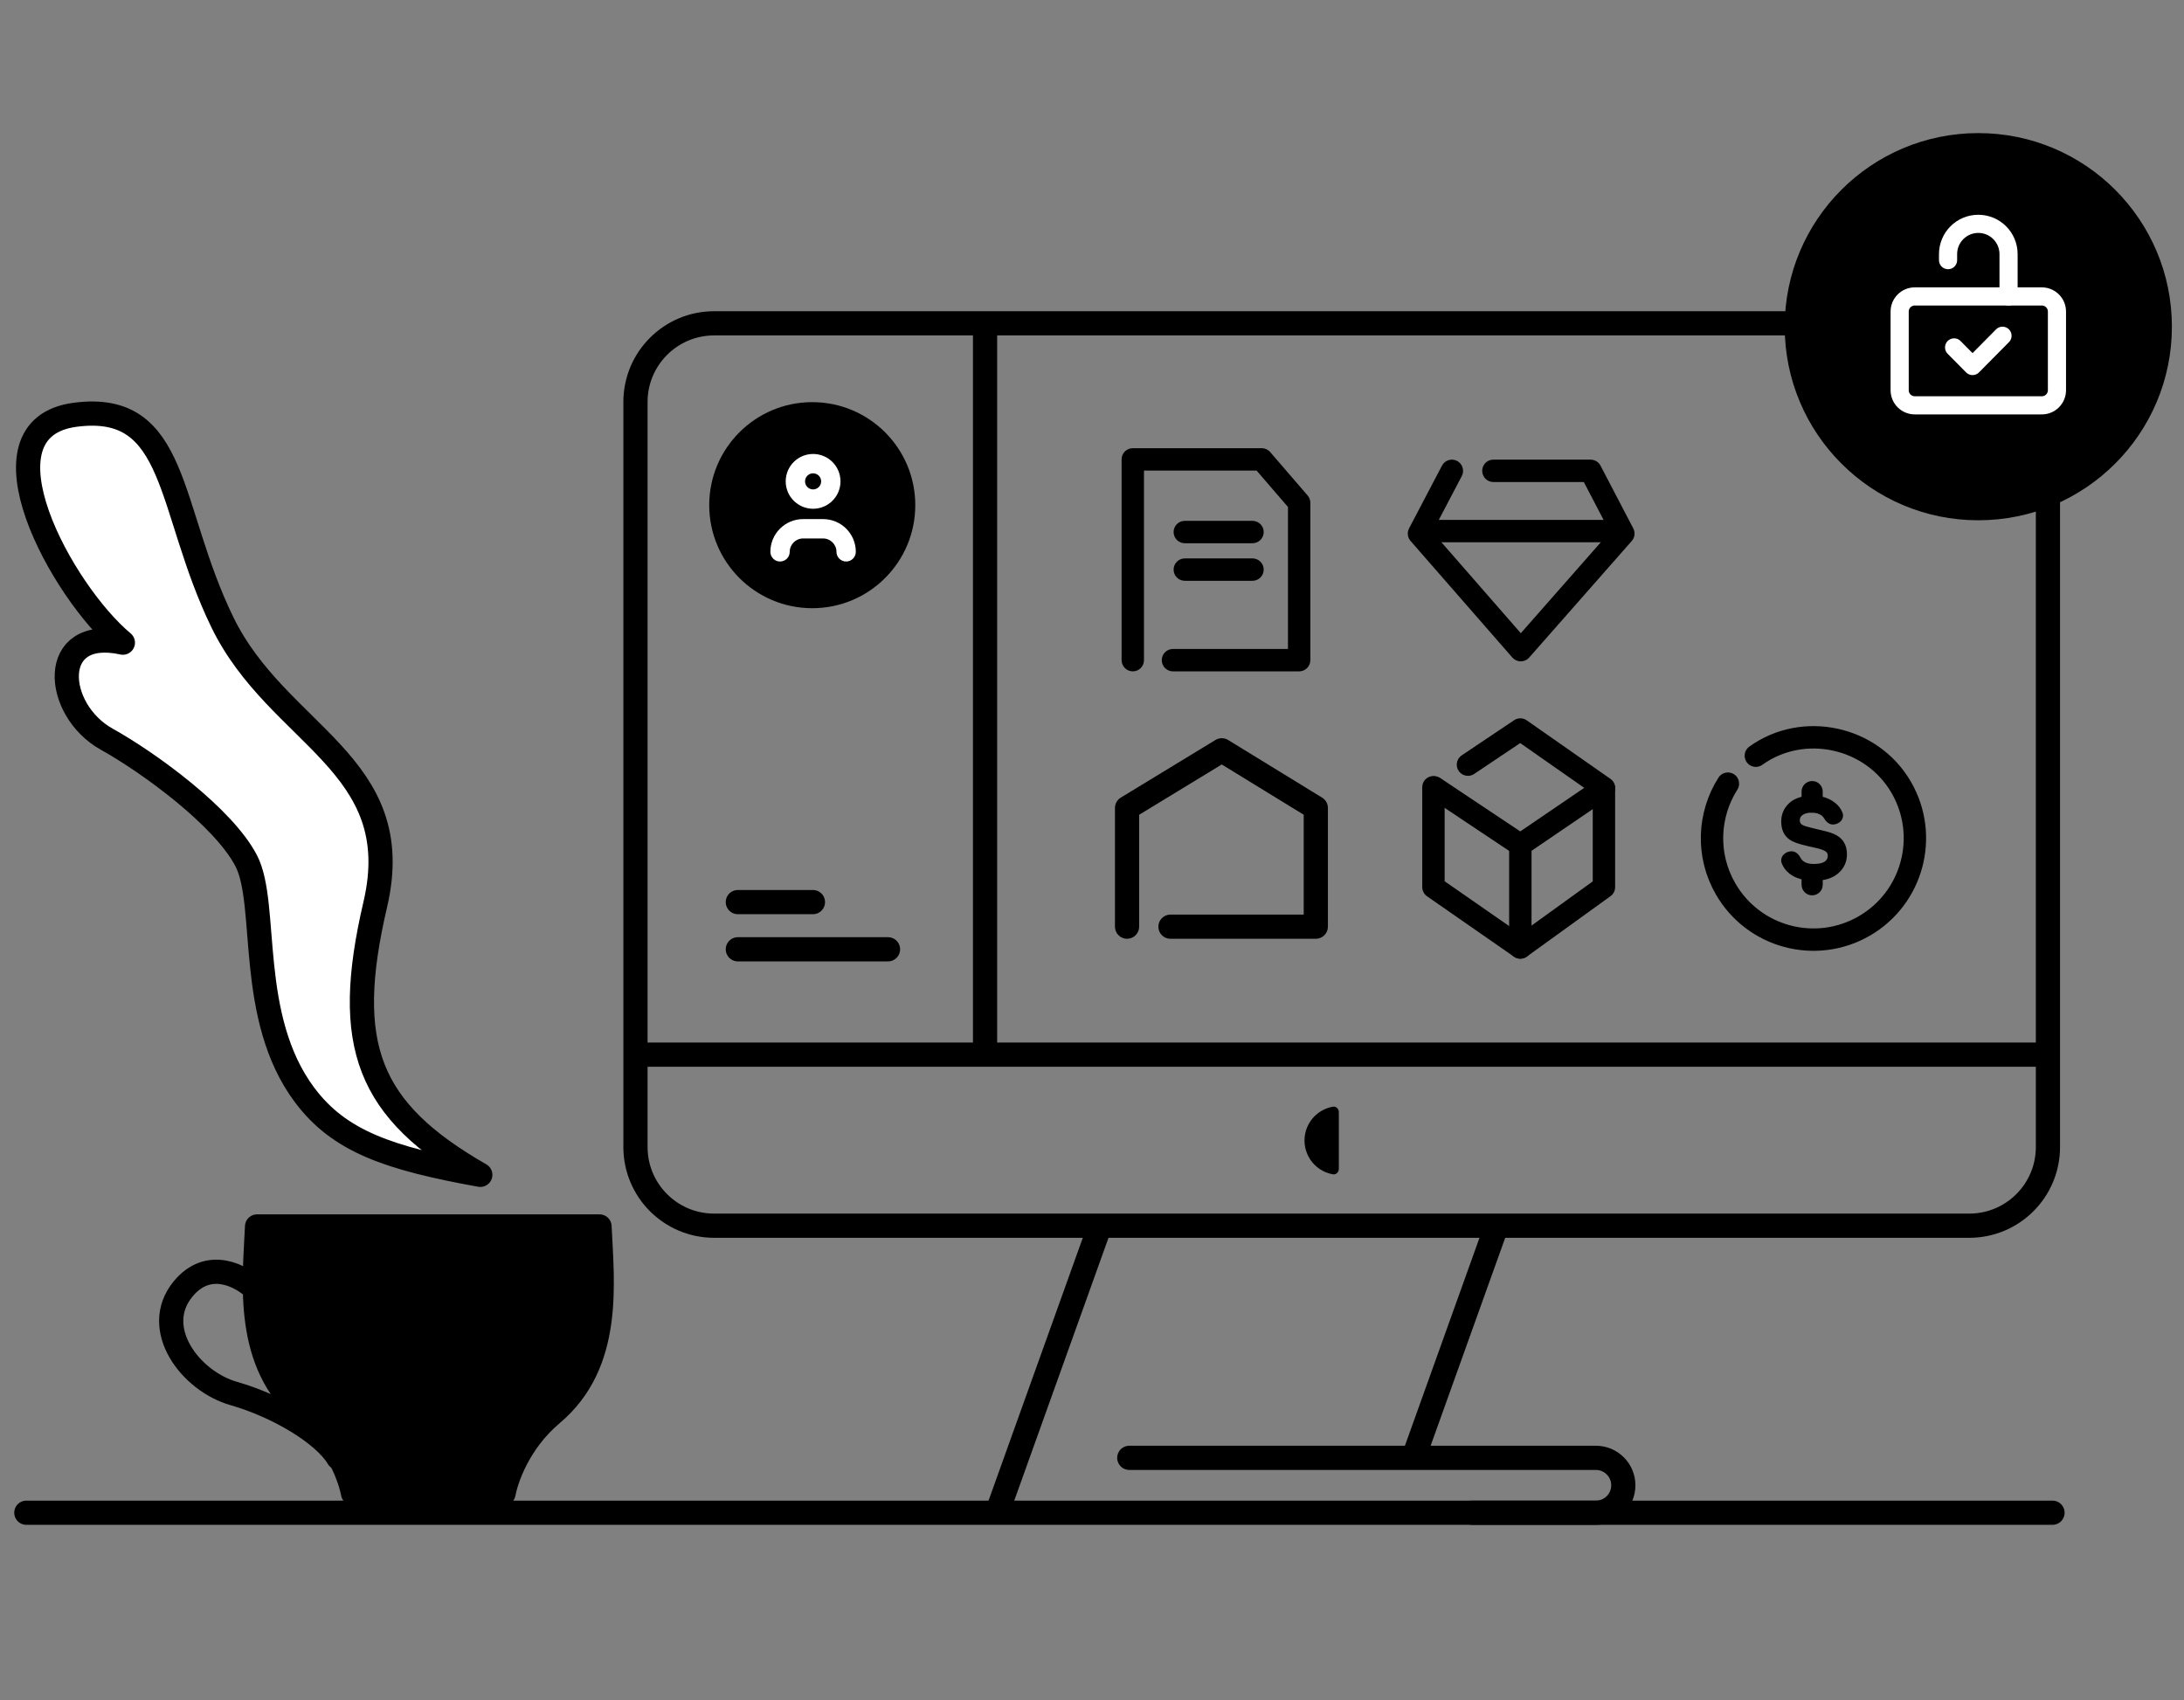 <svg width="361" height="281" viewBox="0 0 361 281" fill="none" xmlns="http://www.w3.org/2000/svg">
<rect x="0" y="0" width="361" height="281" fill="#808080" stroke="none"/>
<path d="M99.099 202.728H70.795H42.491C42.059 212.163 40.442 225.354 50.364 233.709C56.055 238.502 57.97 244.76 58.364 246.87H70.795H83.226C83.619 244.76 85.535 238.502 91.226 233.709C101.147 225.354 99.531 212.163 99.099 202.728Z" fill="black" stroke="black" stroke-width="4" stroke-linecap="round" stroke-linejoin="round"/>
<path d="M42.19 213.085C39.978 210.921 34.49 207.892 30.242 213.085C24.931 219.576 31.422 228.279 38.65 230.344C45.878 232.409 53.549 236.982 55.909 240.965" stroke="black" stroke-width="4" stroke-linecap="round" stroke-linejoin="round"/>
<path d="M207.03 89.794C208.052 89.794 208.88 88.965 208.88 87.944C208.88 86.922 208.052 86.094 207.03 86.094V89.794ZM195.839 86.094C194.818 86.094 193.989 86.922 193.989 87.944C193.989 88.965 194.818 89.794 195.839 89.794V86.094ZM207.03 96.004C208.052 96.004 208.88 95.175 208.88 94.154C208.88 93.132 208.052 92.304 207.03 92.304V96.004ZM195.839 92.304C194.818 92.304 193.989 93.132 193.989 94.154C193.989 95.175 194.818 96.004 195.839 96.004V92.304ZM207.03 86.094H195.839V89.794H207.03V86.094ZM207.03 92.304H195.839V96.004H207.03V92.304Z" fill="black"/>
<path d="M214.742 109.123L214.742 110.973C215.232 110.973 215.703 110.778 216.05 110.431C216.397 110.084 216.592 109.614 216.592 109.123L214.742 109.123ZM185.392 109.123C185.392 110.145 186.22 110.973 187.242 110.973C188.264 110.973 189.092 110.145 189.092 109.123L185.392 109.123ZM187.242 75.934L187.242 74.084C186.22 74.084 185.392 74.912 185.392 75.934L187.242 75.934ZM193.882 107.273C192.86 107.273 192.032 108.101 192.032 109.123C192.032 110.145 192.86 110.973 193.882 110.973L193.882 107.273ZM208.553 75.934L209.954 74.726C209.602 74.319 209.091 74.084 208.553 74.084L208.553 75.934ZM214.742 83.112L216.592 83.112C216.592 82.668 216.432 82.239 216.143 81.904L214.742 83.112ZM189.092 109.123L189.092 75.934L185.392 75.934L185.392 109.123L189.092 109.123ZM214.742 107.273L193.882 107.273L193.882 110.973L214.742 110.973L214.742 107.273ZM187.242 77.784L208.553 77.784L208.553 74.084L187.242 74.084L187.242 77.784ZM212.892 83.112L212.892 109.123L216.592 109.123L216.592 83.112L212.892 83.112ZM207.152 77.142L213.341 84.32L216.143 81.904L209.954 74.726L207.152 77.142Z" fill="black"/>
<path d="M268.33 88.198L269.97 87.342C270.324 88.02 270.224 88.846 269.719 89.42L268.33 88.198ZM262.915 77.826L262.915 75.976C263.605 75.976 264.237 76.359 264.555 76.97L262.915 77.826ZM238.35 76.967C238.824 76.062 239.943 75.713 240.847 76.188C241.752 76.663 242.101 77.781 241.626 78.686L238.35 76.967ZM234.546 88.198L233.153 89.414C232.651 88.839 232.553 88.014 232.908 87.338L234.546 88.198ZM246.846 79.676C245.824 79.676 244.996 78.848 244.996 77.826C244.996 76.805 245.824 75.976 246.846 75.976L246.846 79.676ZM251.373 107.47L252.762 108.692C252.41 109.093 251.902 109.321 251.37 109.32C250.837 109.319 250.33 109.089 249.979 108.687L251.373 107.47ZM266.69 89.054L261.275 78.682L264.555 76.97L269.97 87.342L266.69 89.054ZM241.626 78.686L236.185 89.057L232.908 87.338L238.35 76.967L241.626 78.686ZM262.915 79.676L246.846 79.676L246.846 75.976L262.915 75.976L262.915 79.676ZM235.94 86.981L252.767 106.254L249.979 108.687L233.153 89.414L235.94 86.981ZM249.984 106.248L266.941 86.976L269.719 89.42L252.762 108.692L249.984 106.248Z" fill="black"/>
<path d="M267.165 87.784H235.72" stroke="black" stroke-width="3.7" stroke-linecap="round" stroke-linejoin="round"/>
<path d="M217.493 133.552L219.493 133.552C219.493 132.856 219.132 132.211 218.539 131.847L217.493 133.552ZM217.493 153.177L217.493 155.177C218.598 155.177 219.493 154.281 219.493 153.177L217.493 153.177ZM184.295 153.177C184.295 154.281 185.19 155.177 186.295 155.177C187.4 155.177 188.295 154.281 188.295 153.177L184.295 153.177ZM186.295 133.552L185.255 131.844C184.659 132.207 184.295 132.854 184.295 133.552L186.295 133.552ZM193.469 151.177C192.365 151.177 191.469 152.072 191.469 153.177C191.469 154.281 192.365 155.177 193.469 155.177L193.469 151.177ZM201.953 124.02L202.999 122.315C202.359 121.923 201.554 121.922 200.913 122.312L201.953 124.02ZM215.493 133.552L215.493 153.177L219.493 153.177L219.493 133.552L215.493 133.552ZM188.295 153.177L188.295 133.552L184.295 133.552L184.295 153.177L188.295 153.177ZM217.493 151.177L193.469 151.177L193.469 155.177L217.493 155.177L217.493 151.177ZM187.335 135.26L202.993 125.728L200.913 122.312L185.255 131.844L187.335 135.26ZM200.907 125.725L216.447 135.257L218.539 131.847L202.999 122.315L200.907 125.725Z" fill="black"/>
<path d="M237.108 130.192L251.3 139.658L265.12 130.247L251.3 120.585L242.646 126.391" stroke="black" stroke-width="3.7" stroke-linecap="round" stroke-linejoin="round"/>
<path d="M265.12 130.325V146.636L251.298 156.612L236.938 146.636V130.122" stroke="black" stroke-width="3.7" stroke-linecap="round" stroke-linejoin="round"/>
<path d="M251.301 140.332V156.612" stroke="black" stroke-width="3.7" stroke-linecap="round" stroke-linejoin="round"/>
<path fill-rule="evenodd" clip-rule="evenodd" d="M300.055 140.136L300.056 140.136C300.837 140.307 301.377 140.498 301.704 140.696C301.988 140.874 302.116 141.106 302.116 141.42C302.116 141.727 302.038 141.964 301.897 142.151C301.755 142.339 301.53 142.499 301.198 142.618C300.85 142.741 300.376 142.809 299.765 142.809C298.689 142.809 297.954 142.465 297.593 141.755C297.333 141.242 296.836 140.712 296.142 140.712C295.613 140.712 295.112 140.934 294.787 141.294C294.456 141.66 294.305 142.176 294.515 142.714C294.77 143.368 295.187 143.925 295.758 144.382L295.759 144.383C296.781 145.195 298.163 145.583 299.869 145.583C301.542 145.583 302.88 145.188 303.842 144.358C304.802 143.528 305.288 142.475 305.288 141.22C305.288 140.009 304.878 139.045 304.031 138.378C303.492 137.953 302.717 137.63 301.732 137.395L299.532 136.866C298.676 136.663 298.165 136.495 297.949 136.37L297.945 136.368C297.782 136.276 297.672 136.17 297.602 136.052C297.533 135.935 297.493 135.79 297.493 135.608C297.493 135.21 297.649 134.917 297.976 134.695C298.32 134.463 298.804 134.331 299.454 134.331C300.347 134.331 301.128 134.626 301.487 135.234C301.766 135.707 302.252 136.289 302.962 136.289C303.485 136.289 303.975 136.065 304.291 135.707C304.612 135.342 304.752 134.831 304.539 134.304C304.27 133.638 303.84 133.085 303.254 132.648C302.248 131.888 301.037 131.514 299.635 131.514C297.982 131.514 296.676 131.902 295.77 132.727C294.874 133.541 294.424 134.572 294.424 135.798C294.424 137.127 294.886 138.152 295.845 138.808C296.404 139.196 297.373 139.532 298.704 139.833L300.055 140.136Z" fill="black"/>
<path d="M301.286 130.853C301.286 129.887 300.502 129.103 299.536 129.103C298.569 129.103 297.786 129.887 297.786 130.853L301.286 130.853ZM297.786 132.573C297.786 133.539 298.569 134.323 299.536 134.323C300.502 134.323 301.286 133.539 301.286 132.573L297.786 132.573ZM297.786 130.853L297.786 132.573L301.286 132.573L301.286 130.853L297.786 130.853Z" fill="black"/>
<path d="M301.286 145C301.286 144.034 300.502 143.25 299.536 143.25C298.569 143.25 297.786 144.034 297.786 145L301.286 145ZM297.786 146.243C297.786 147.21 298.569 147.993 299.536 147.993C300.502 147.993 301.286 147.21 301.286 146.243L297.786 146.243ZM297.786 145L297.786 146.243L301.286 146.243L301.286 145L297.786 145Z" fill="black"/>
<path d="M285.612 129.533C282.364 134.637 281.998 141.33 285.232 146.931C289.862 154.951 300.116 157.698 308.135 153.068C316.154 148.438 318.902 138.184 314.272 130.165C309.388 121.705 298.039 119.298 290.229 124.913" stroke="black" stroke-width="3.7" stroke-linecap="round" stroke-linejoin="round"/>
<path d="M62.031 149.502C56.577 172.842 60.791 183.519 79.387 194.196C64.262 191.464 56.121 188.682 50.378 181.036C40.708 168.162 44.427 149.502 40.708 142.302C36.989 135.101 24.7 126.112 17.65 122.19C8.897 117.319 7.914 103.498 20.311 106.229C10.26 97.874 -4.664 70.792 12.444 68.557C29.551 66.323 27.568 83.952 36.741 102.822C45.915 121.693 67.486 126.162 62.031 149.502Z" fill="white" stroke="black" stroke-width="4" stroke-linecap="round" stroke-linejoin="round"/>
<path d="M4.354 250.046L339.265 250.046" stroke="black" stroke-width="4" stroke-linecap="round" stroke-linejoin="round"/>
<path d="M337.67 174.328L105.878 174.328" stroke="black" stroke-width="4" stroke-linecap="round" stroke-linejoin="round"/>
<path d="M121.961 156.914L146.781 156.914" stroke="black" stroke-width="4" stroke-linecap="round" stroke-linejoin="round"/>
<path d="M121.961 149.112L134.372 149.112" stroke="black" stroke-width="4" stroke-linecap="round" stroke-linejoin="round"/>
<path d="M162.824 54.5L162.824 173.399" stroke="black" stroke-width="4" stroke-linecap="round" stroke-linejoin="round"/>
<path d="M338.509 66.444C338.509 59.264 332.688 53.444 325.509 53.444H118.039C110.86 53.444 105.039 59.264 105.039 66.444V189.603C105.039 196.783 110.86 202.603 118.039 202.603H325.509C332.688 202.603 338.509 196.783 338.509 189.603V66.444Z" stroke="black" stroke-width="4"/>
<circle r="32" transform="matrix(-1 0 0 1 327 54)" fill="black"/>
<path d="M221.301 193.196C221.301 193.748 220.85 194.205 220.306 194.108C219.903 194.036 219.508 193.921 219.129 193.764C218.44 193.478 217.814 193.06 217.287 192.533C216.76 192.006 216.342 191.38 216.057 190.692C215.771 190.003 215.624 189.265 215.624 188.519C215.624 187.774 215.771 187.036 216.057 186.347C216.342 185.658 216.76 185.032 217.287 184.505C217.814 183.978 218.44 183.56 219.129 183.275C219.508 183.117 219.903 183.002 220.306 182.931C220.85 182.834 221.301 183.29 221.301 183.843L221.301 188.519L221.301 193.196Z" fill="black"/>
<circle r="17.03" transform="matrix(-1 0 0 1 134.26 83.503)" fill="black"/>
<path d="M141.461 91.214C141.461 92.098 140.745 92.814 139.861 92.814C138.977 92.814 138.261 92.098 138.261 91.214L141.461 91.214ZM130.537 91.214C130.537 92.098 129.821 92.814 128.937 92.814C128.053 92.814 127.337 92.098 127.337 91.214L130.537 91.214ZM136.053 89.006L132.745 89.006L132.745 85.806L136.053 85.806L136.053 89.006ZM138.261 91.214C138.261 89.995 137.273 89.006 136.053 89.006L136.053 85.806C139.04 85.806 141.461 88.228 141.461 91.214L138.261 91.214ZM127.337 91.214C127.337 88.228 129.758 85.806 132.745 85.806L132.745 89.006C131.526 89.006 130.537 89.995 130.537 91.214L127.337 91.214Z" fill="white"/>
<circle r="2.928" transform="matrix(-1 0 0 1 134.399 79.567)" stroke="white" stroke-width="3.2"/>
<path d="M186.666 240.975L263.788 240.975C266.293 240.975 268.324 243.006 268.324 245.511V245.511C268.324 248.016 266.293 250.047 263.788 250.047L243.338 250.047" stroke="black" stroke-width="4" stroke-linecap="round" stroke-linejoin="round"/>
<path d="M181.33 203.972L165.18 249.004" stroke="black" stroke-width="4" stroke-linecap="round" stroke-linejoin="round"/>
<path d="M246.901 203.972L234.001 239.942" stroke="black" stroke-width="4" stroke-linecap="round" stroke-linejoin="round"/>
<path d="M314 59.794L314 64.5C314 65.881 315.119 67 316.5 67L327 67L337.5 67C338.881 67 340 65.881 340 64.5L340 51.5C340 50.119 338.881 49 337.5 49L316.5 49C315.119 49 314 50.119 314 51.5L314 59.794Z" stroke="white" stroke-width="3" stroke-linecap="round" stroke-linejoin="round"/>
<path d="M332 49L332 42C332 39.239 329.761 37 327 37V37C324.239 37 322 39.239 322 42L322 43" stroke="white" stroke-width="3" stroke-linecap="round" stroke-linejoin="round"/>
<path d="M323 57.423L326.048 60.5L331 55.5" stroke="white" stroke-width="3" stroke-linecap="round" stroke-linejoin="round"/>
</svg>
